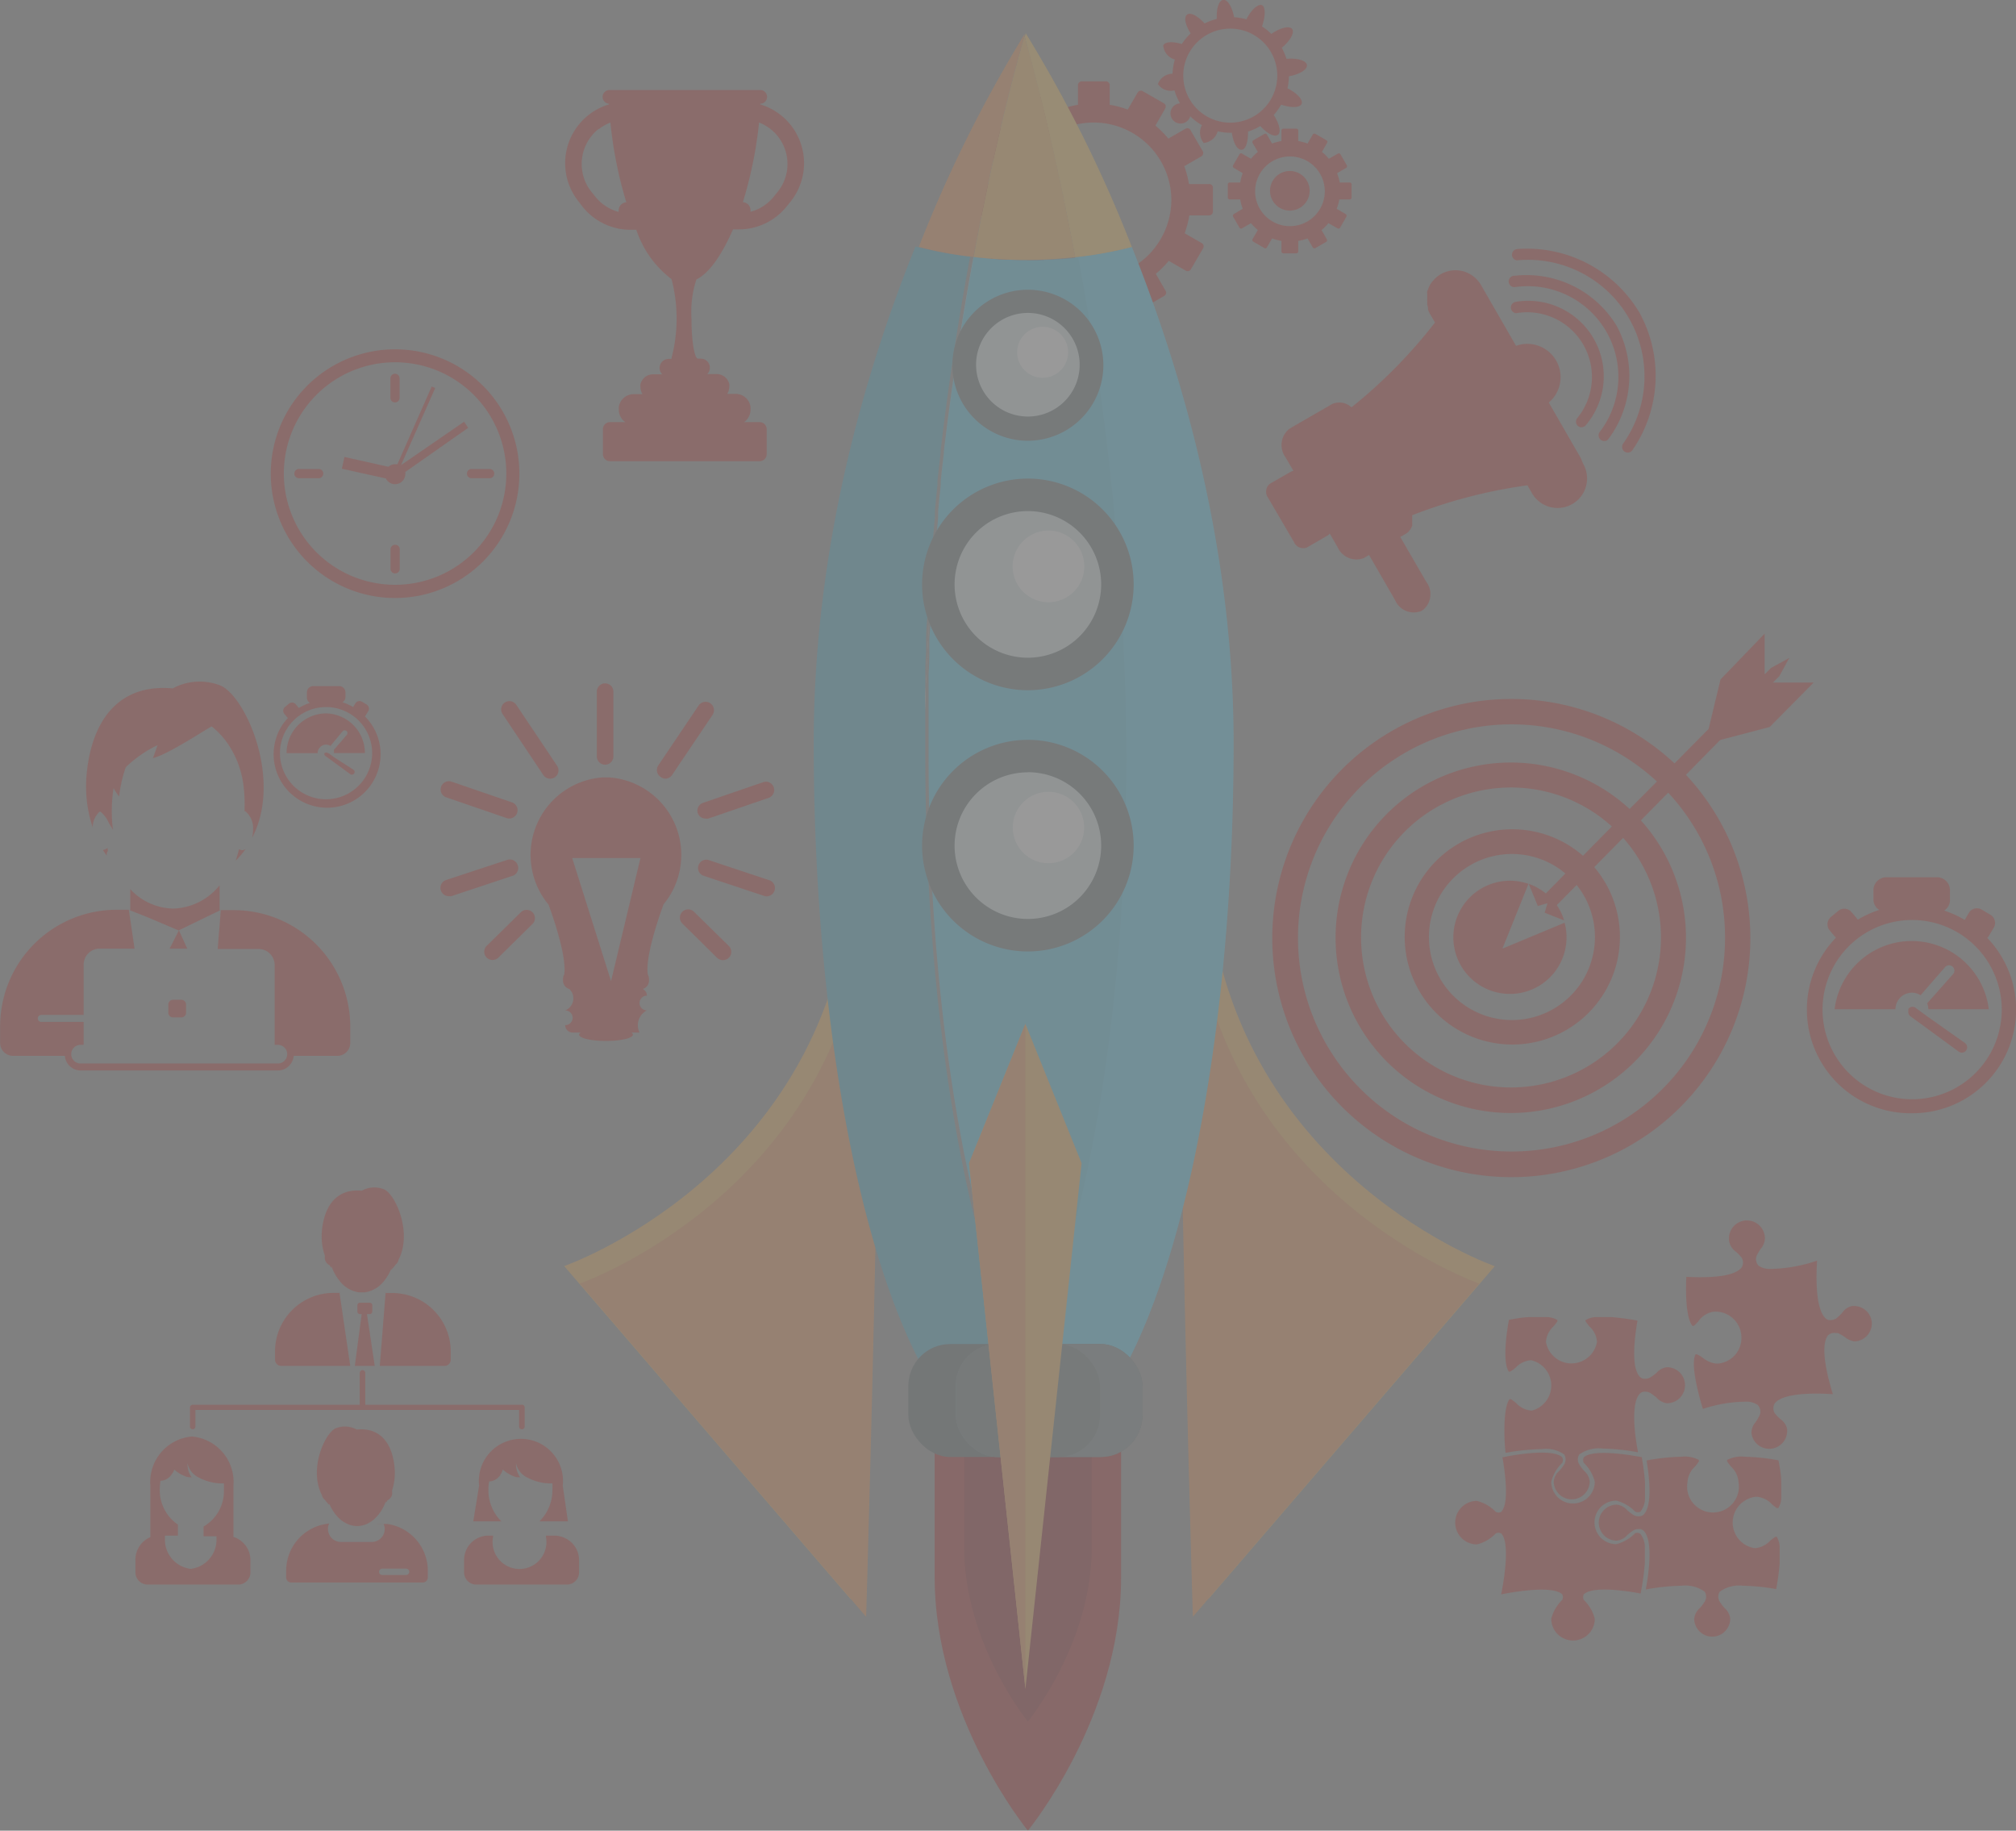 <svg xmlns="http://www.w3.org/2000/svg" viewBox="0 0 155.69 141.34"><rect x="0" y="0" width="155.69" height="141.34" fill="#808080" stroke="none"/><defs><style>.cls-1{isolation:isolate;}.cls-2{opacity:0.2;}.cls-18,.cls-3{fill:#b51f18;}.cls-4{fill:#f3aa43;}.cls-5{fill:#ef893a;}.cls-6{fill:#34a3c2;}.cls-7{fill:#42cdf5;}.cls-8{fill:#3ec1e6;}.cls-9{fill:#f8be49;}.cls-10{fill:#d5e5e6;}.cls-11{fill:#c5d5d6;}.cls-12{fill:#556566;}.cls-13{fill:#fff;}.cls-14{fill:#a5100e;}.cls-15{fill:#850309;}.cls-16{fill:#455556;}.cls-17{fill:#657576;}.cls-18,.cls-19{mix-blend-mode:multiply;}</style></defs><title>rocket</title><g class="cls-1"><g id="Isolation_Mode" data-name="Isolation Mode"><g class="cls-2"><path class="cls-3" d="M128.89,264.75h-1.53a7.65,7.65,0,0,0-.36-1.38l1.32-.76a0.3,0.3,0,0,0,.11-0.39l-0.95-1.63a0.27,0.27,0,0,0-.39-0.11l-1.32.76a7.48,7.48,0,0,0-1-1l0.76-1.33a0.29,0.29,0,0,0-.1-0.39l-1.64-.94a0.29,0.29,0,0,0-.39.1L122.63,259a7.34,7.34,0,0,0-1.39-.37V257.1a0.29,0.29,0,0,0-.28-0.28h-1.89a0.29,0.29,0,0,0-.28.28v1.53a7.12,7.12,0,0,0-1.38.37l-0.76-1.32a0.29,0.29,0,0,0-.39-0.1l-1.64.94a0.29,0.29,0,0,0-.1.39l0.76,1.33a7.48,7.48,0,0,0-1,1l-1.32-.76a0.28,0.28,0,0,0-.39.11l-0.95,1.63a0.29,0.29,0,0,0,.11.39l1.32,0.76a7.68,7.68,0,0,0-.37,1.38h-1.53a0.29,0.29,0,0,0-.28.28v1.88a0.29,0.29,0,0,0,.28.29h1.53a8,8,0,0,0,.37,1.38l-1.32.76a0.29,0.29,0,0,0-.11.39l0.95,1.63a0.3,0.3,0,0,0,.39.11l1.32-.76a7.54,7.54,0,0,0,1,1L114.52,273a0.28,0.28,0,0,0,.1.38l1.64,0.95a0.29,0.29,0,0,0,.39-0.11l0.76-1.32a7.11,7.11,0,0,0,1.38.37v1.53a0.29,0.29,0,0,0,.28.29H121a0.29,0.29,0,0,0,.28-0.29v-1.53a7.33,7.33,0,0,0,1.39-.37l0.76,1.32a0.28,0.28,0,0,0,.39.11l1.64-.95a0.28,0.28,0,0,0,.1-0.38l-0.76-1.32a7.55,7.55,0,0,0,1-1l1.32,0.76a0.29,0.29,0,0,0,.39-0.11l0.95-1.63a0.29,0.29,0,0,0-.11-0.39l-1.32-.76a8,8,0,0,0,.36-1.38h1.53a0.29,0.29,0,0,0,.29-0.29V265A0.28,0.28,0,0,0,128.89,264.75ZM120,272a6,6,0,1,1,6-6A6.05,6.05,0,0,1,120,272Z" transform="translate(-35.54 -250.54)"/><path class="cls-3" d="M139.8,264.63H139a3.63,3.63,0,0,0-.2-0.72l0.7-.41a0.15,0.15,0,0,0,.05-0.2l-0.49-.85a0.15,0.15,0,0,0-.2-0.05l-0.7.4a3.22,3.22,0,0,0-.53-0.53l0.4-.7a0.15,0.15,0,0,0-.05-0.2l-0.85-.49a0.15,0.15,0,0,0-.21.05l-0.4.69a4.25,4.25,0,0,0-.72-0.19v-0.8a0.15,0.15,0,0,0-.15-0.16h-1a0.15,0.15,0,0,0-.15.16v0.8a4.42,4.42,0,0,0-.72.19l-0.4-.69a0.14,0.14,0,0,0-.2-0.05l-0.85.49a0.15,0.15,0,0,0-.06.2l0.41,0.7a3.54,3.54,0,0,0-.53.53l-0.69-.4a0.14,0.14,0,0,0-.2.05l-0.49.85a0.14,0.14,0,0,0,.05.2l0.69,0.41a3.62,3.62,0,0,0-.19.72h-0.8a0.15,0.15,0,0,0-.16.16v1a0.15,0.15,0,0,0,.16.15h0.8a3.75,3.75,0,0,0,.19.72l-0.69.41a0.15,0.15,0,0,0-.05.2l0.49,0.85a0.15,0.15,0,0,0,.2.05l0.69-.4a3.54,3.54,0,0,0,.53.53l-0.41.7a0.15,0.15,0,0,0,.06.2l0.85,0.49a0.14,0.14,0,0,0,.2-0.05l0.4-.69a4.32,4.32,0,0,0,.72.19v0.8a0.15,0.15,0,0,0,.15.16h1a0.15,0.15,0,0,0,.15-0.16v-0.8a4.16,4.16,0,0,0,.72-0.19l0.4,0.69a0.15,0.15,0,0,0,.21.05l0.85-.49A0.15,0.15,0,0,0,138,269l-0.4-.7a3.23,3.23,0,0,0,.53-0.53l0.7,0.4a0.15,0.15,0,0,0,.2-0.05l0.49-.85a0.15,0.15,0,0,0-.05-0.2l-0.7-.41a3.63,3.63,0,0,0,.2-0.72h0.8a0.15,0.15,0,0,0,.15-0.16v-1A0.15,0.15,0,0,0,139.8,264.63ZM135.16,268a2.69,2.69,0,1,1,2.69-2.69A2.69,2.69,0,0,1,135.16,268Z" transform="translate(-35.54 -250.54)"/><circle class="cls-3" cx="99.61" cy="14.73" r="1.53"/><path class="cls-3" d="M131.43,262.1c0.32,0,.51-0.63.49-1.4a4.45,4.45,0,0,0,.95-0.43c0.53,0.58,1.09.88,1.36,0.68s0.11-.86-0.32-1.53a4.81,4.81,0,0,0,.57-0.8c0.77,0.26,1.45.25,1.58-.06s-0.34-.83-1.09-1.2a4.78,4.78,0,0,0,.11-0.93c0.83-.15,1.44-0.52,1.39-0.87s-0.73-.55-1.58-0.48a4.74,4.74,0,0,0-.36-0.85c0.66-.55,1-1.18.8-1.45s-0.91-.11-1.61.38a4.35,4.35,0,0,0-.72-0.58c0.28-.8.28-1.51,0-1.64s-0.83.34-1.2,1.09a4.79,4.79,0,0,0-.95-0.16c-0.16-.8-0.51-1.39-0.85-1.34s-0.53.68-.49,1.47a4.36,4.36,0,0,0-.94.35c-0.53-.58-1.1-0.89-1.36-0.68s-0.13.8,0.28,1.45a4.32,4.32,0,0,0-.68.82c-0.71-.22-1.32-0.18-1.44.11a1.25,1.25,0,0,0,.9,1.09,4.5,4.5,0,0,0-.18,1.09,1.23,1.23,0,0,0-1.13.8,1.21,1.21,0,0,0,1.28.49,4.61,4.61,0,0,0,.43,1,0.78,0.78,0,1,0,.79,1,4.35,4.35,0,0,0,.9.68,1.25,1.25,0,0,0,.14,1.38,1.26,1.26,0,0,0,1.08-.9,4.47,4.47,0,0,0,1.09.11C130.79,261.63,131.12,262.14,131.43,262.1Zm-4.51-5.72a3.63,3.63,0,1,1,3.63,3.63A3.63,3.63,0,0,1,126.92,256.38Z" transform="translate(-35.54 -250.54)"/><path class="cls-3" d="M86.77,320.38a6,6,0,0,0-4.2-9.82H82.09a6,6,0,0,0-4.19,9.82h0s1.46,3.85,1.21,5.4a0.7,0.7,0,0,0-.09.31v0.16a0.67,0.67,0,0,0,.49.65h0a1,1,0,0,1-.32,1.65,0.57,0.57,0,0,1,0,1.14,0.57,0.57,0,0,0,.57.57h0.63a0.23,0.23,0,0,0-.13.16c0,0.27.93,0.49,2.08,0.49s2.08-.22,2.08-0.49a0.23,0.23,0,0,0-.12-0.16h0.63a1.28,1.28,0,0,1,.57-1.71,0.57,0.57,0,0,1,0-1.14,0.57,0.57,0,0,0-.32-0.51h0a0.68,0.68,0,0,0,.48-0.65v-0.16a0.7,0.7,0,0,0-.09-0.31c-0.25-1.55,1.21-5.4,1.21-5.4h0ZM85,316.79l-2.27,9.5-3-9.5H85Z" transform="translate(-35.54 -250.54)"/><path class="cls-3" d="M82.27,309.58a0.64,0.64,0,0,0,.64-0.64v-5a0.64,0.64,0,0,0-1.28,0v5A0.64,0.64,0,0,0,82.27,309.58Z" transform="translate(-35.54 -250.54)"/><path class="cls-3" d="M70,312.1l4.66,1.6a0.64,0.64,0,1,0,.42-1.21l-4.66-1.6A0.64,0.64,0,0,0,70,312.1Z" transform="translate(-35.54 -250.54)"/><path class="cls-3" d="M75.52,317.33a0.64,0.64,0,0,0-.81-0.4L70,318.48a0.64,0.64,0,0,0,.2,1.25,0.64,0.64,0,0,0,.2,0l4.66-1.55A0.64,0.64,0,0,0,75.52,317.33Z" transform="translate(-35.54 -250.54)"/><path class="cls-3" d="M75.81,320.93l-2.69,2.64a0.64,0.64,0,0,0,.9.91l2.69-2.65A0.64,0.64,0,0,0,75.81,320.93Z" transform="translate(-35.54 -250.54)"/><path class="cls-3" d="M77.5,310.38a0.64,0.64,0,0,0,.53.28,0.63,0.63,0,0,0,.36-0.11,0.64,0.64,0,0,0,.17-0.89L75.44,305a0.64,0.64,0,1,0-1.06.71Z" transform="translate(-35.54 -250.54)"/><path class="cls-3" d="M89.42,313.3a0.64,0.64,0,0,0,.61.44,0.63,0.63,0,0,0,.21,0l4.66-1.6a0.64,0.64,0,0,0-.42-1.21l-4.66,1.6A0.64,0.64,0,0,0,89.42,313.3Z" transform="translate(-35.54 -250.54)"/><path class="cls-3" d="M94.89,318.48l-4.66-1.55a0.64,0.64,0,0,0-.4,1.21l4.66,1.55A0.64,0.64,0,1,0,94.89,318.48Z" transform="translate(-35.54 -250.54)"/><path class="cls-3" d="M89.13,320.93a0.64,0.64,0,0,0-.9.91l2.69,2.65a0.65,0.65,0,0,0,.45.18,0.64,0.64,0,0,0,.45-1.1Z" transform="translate(-35.54 -250.54)"/><path class="cls-3" d="M86.91,310.66a0.65,0.65,0,0,0,.53-0.28l3.12-4.63A0.64,0.64,0,1,0,89.5,305l-3.12,4.63a0.64,0.64,0,0,0,.17.89A0.63,0.63,0,0,0,86.91,310.66Z" transform="translate(-35.54 -250.54)"/><path class="cls-3" d="M162.14,274.66a10.1,10.1,0,0,0-9.46-4.89,0.44,0.44,0,0,0,0,.87,9,9,0,0,1,8.19,14.18,0.44,0.44,0,0,0,.59.61,0.43,0.43,0,0,0,.15-0.14A10.1,10.1,0,0,0,162.14,274.66Z" transform="translate(-35.54 -250.54)"/><path class="cls-3" d="M160.38,275.68a8.14,8.14,0,0,0-7.86-3.85,0.44,0.44,0,1,0,.06.87,7,7,0,0,1,6.48,11.22,0.44,0.44,0,0,0,.58.62,0.43,0.43,0,0,0,.14-0.14A8.14,8.14,0,0,0,160.38,275.68Z" transform="translate(-35.54 -250.54)"/><path class="cls-3" d="M157.44,283.46a0.43,0.43,0,0,0,.46,0,0.43,0.43,0,0,0,.14-0.13,5.83,5.83,0,0,0-5.47-9.48,0.44,0.44,0,0,0,.07.87,5,5,0,0,1,4.69,8.12A0.44,0.44,0,0,0,157.44,283.46Z" transform="translate(-35.54 -250.54)"/><path class="cls-3" d="M157.61,285.89h0l-2.46-4.27a2.57,2.57,0,0,0-2.53-4.38l-2.71-4.7a2.28,2.28,0,0,0-3.11-.83,2.26,2.26,0,0,0-.46.36h0l-0.1.11-0.14.16a2.4,2.4,0,0,0-.13.21,2.36,2.36,0,0,0-.13.28c0,0.07-.06.13-0.08,0.2s0,0.12,0,.19,0,0.14,0,.21,0,0.12,0,.19a2.28,2.28,0,0,0,0,.23c0,0.06,0,.12,0,0.17a2.23,2.23,0,0,0,.06.26s0,0.1,0,.15a2.29,2.29,0,0,0,.18.39l2.09,3.62-1.73-3a39,39,0,0,1-6.45,6.55,1.36,1.36,0,0,0-1.52-.24l-3.07,1.77h0l-0.21.13a1.6,1.6,0,0,0-.29,2.2l0.61,1.05a0.52,0.52,0,0,0-.2.06l-1.62.93a0.79,0.79,0,0,0-.14,1.08l2,3.42a0.78,0.78,0,0,0,1,.42l1.61-.93a0.52,0.52,0,0,0,.15-0.15l0.61,1.06a1.6,1.6,0,0,0,2,.85l0.43-.25,2,3.47a1.58,1.58,0,0,0,2,.87l0.18-.11a1.58,1.58,0,0,0,.23-2.17l-2-3.45,0.43-.25a1.07,1.07,0,0,0,.21-0.16l0.05-.07a1.17,1.17,0,0,0,.11-0.14l0.05-.1a1.28,1.28,0,0,0,.07-0.14s0-.09,0-0.14,0-.09,0-0.14a1.58,1.58,0,0,0,0-.16s0-.09,0-0.14,0-.11,0-0.17,0,0,0-.07a39,39,0,0,1,8.9-2.31l0.35,0.61a2.28,2.28,0,1,0,3.95-2.28Zm-6.22-1.65h0l0.9,1.56Z" transform="translate(-35.54 -250.54)"/><path class="cls-3" d="M65.32,350.32L64.87,356h5a0.48,0.48,0,0,0,.48-0.48v-0.64a4.52,4.52,0,0,0-4.52-4.51H65.32Z" transform="translate(-35.54 -250.54)"/><polygon class="cls-3" points="29.73 99.8 29.77 99.78 29.73 99.78 29.73 99.8"/><polygon class="cls-3" points="26.26 99.78 26.23 99.78 26.26 99.79 26.26 99.78"/><path class="cls-3" d="M57.26,356h5.33l-0.83-5.64H61.29a4.52,4.52,0,0,0-4.51,4.51v0.64A0.48,0.48,0,0,0,57.26,356Z" transform="translate(-35.54 -250.54)"/><path class="cls-3" d="M64.48,356l-0.6-4H64.1a0.2,0.2,0,0,0,.19-0.2v-0.48a0.2,0.2,0,0,0-.19-0.2H63.33a0.2,0.2,0,0,0-.19.2v0.48a0.2,0.2,0,0,0,.19.2h0.14l-0.53,4h1.55Z" transform="translate(-35.54 -250.54)"/><path class="cls-3" d="M53.63,369.22l-0.06,0v-4a3.52,3.52,0,0,0-3.21-3.77,3.52,3.52,0,0,0-3.21,3.77v4A1.88,1.88,0,0,0,46,371v0.94a0.94,0.94,0,0,0,.94.94h7a0.94,0.94,0,0,0,.94-0.94V371A1.88,1.88,0,0,0,53.63,369.22Zm-3.35,2.45a2.27,2.27,0,0,1-2-2.38s0-.06,0-0.1a0.53,0.53,0,0,1,0-.09h1v-0.85a3.21,3.21,0,0,1-1.4-2.77,3.73,3.73,0,0,1,.07-0.68v0.07a1.07,1.07,0,0,0,.78-0.41A1.5,1.5,0,0,0,49,364a2.66,2.66,0,0,0,.82.51,1,1,0,0,0,.54.08,0.21,0.21,0,0,1-.08-0.08,1.81,1.81,0,0,1-.26-1,1.58,1.58,0,0,0,.68,1,3.91,3.91,0,0,0,2.13.56,3.83,3.83,0,0,1,0,.46,3.15,3.15,0,0,1-1.57,2.87v0.75h1a0.53,0.53,0,0,1,0,.09s0,0.06,0,.1A2.27,2.27,0,0,1,50.27,371.67Z" transform="translate(-35.54 -250.54)"/><path class="cls-3" d="M72.54,365.24L72.09,368h2.17a3.37,3.37,0,0,1-1-2.47,3.69,3.69,0,0,1,.07-0.68s0,0.07,0,.07a1.07,1.07,0,0,0,.78-0.41,1.49,1.49,0,0,0,.26-0.51,2.66,2.66,0,0,0,.82.51,1,1,0,0,0,.54.08,0.21,0.21,0,0,1-.08-0.08,1.81,1.81,0,0,1-.26-1,1.58,1.58,0,0,0,.68,1,3.91,3.91,0,0,0,2.13.56,3.83,3.83,0,0,1,0,.46,3.37,3.37,0,0,1-1,2.47H79.4L79,365.24A3.25,3.25,0,1,0,72.54,365.24Z" transform="translate(-35.54 -250.54)"/><path class="cls-3" d="M79,369.22a1.84,1.84,0,0,0-.67-0.12H77.7a0.48,0.48,0,0,1,0,.09,2.08,2.08,0,1,1-4.08,0,0.53,0.53,0,0,1,0-.09H73.26A1.88,1.88,0,0,0,71.38,371v0.94a0.94,0.94,0,0,0,.94.94h7a0.94,0.94,0,0,0,.94-0.94V371A1.88,1.88,0,0,0,79,369.22Z" transform="translate(-35.54 -250.54)"/><path class="cls-3" d="M50.42,360.89a0.21,0.21,0,0,0,.21-0.21v-1.28h25v1.28a0.21,0.21,0,1,0,.43,0v-1.5A0.21,0.21,0,0,0,75.8,359H63.75v-2.46a0.21,0.21,0,0,0-.43,0V359H50.42a0.21,0.21,0,0,0-.21.21v1.5A0.21,0.21,0,0,0,50.42,360.89Z" transform="translate(-35.54 -250.54)"/><path class="cls-3" d="M65.51,368.21a3.63,3.63,0,0,0-.58,0H64.59a3.62,3.62,0,0,1,.58,0,0.94,0.94,0,0,1,.08.38h0a1,1,0,0,1-1,1H61.87a1,1,0,0,1-1-1h0a1,1,0,0,1,.09-0.42,3.65,3.65,0,0,0-3.32,3.64v0.52a0.39,0.39,0,0,0,.39.39H68.19a0.39,0.39,0,0,0,.39-0.39v-0.52A3.65,3.65,0,0,0,65.51,368.21Zm1.39,3.93H65.06a0.24,0.24,0,0,1,0-.49H66.9A0.24,0.24,0,1,1,66.9,372.14Z" transform="translate(-35.54 -250.54)"/><path class="cls-3" d="M66,363.73c-0.19-1.75-1.09-3-2.91-2.82a1.92,1.92,0,0,0-1.56-.12c-0.84.25-2.19,3.15-1.13,5.18a0.58,0.58,0,0,0,.23.37,3.06,3.06,0,0,0,.34.39l0-.1a3.3,3.3,0,0,0,.68,1.06,2.35,2.35,0,0,0,.64.47,1.8,1.8,0,0,0,1.66,0,2.27,2.27,0,0,0,.5-0.34,3.29,3.29,0,0,0,.89-1.39s0,0.09,0,.14a2.13,2.13,0,0,0,.13-0.2,0.62,0.62,0,0,0,.35-0.67s0-.06,0-0.09A4.4,4.4,0,0,0,66,363.73Z" transform="translate(-35.54 -250.54)"/><path class="cls-3" d="M60.63,347.53a0.65,0.65,0,0,0,.37.7,2.18,2.18,0,0,0,.14.21l0-.14a3.69,3.69,0,0,0,.64,1.15,2.3,2.3,0,0,0,1.49.87h0.44a2.3,2.3,0,0,0,1.49-.88,3.74,3.74,0,0,0,.66-1.23h0a4,4,0,0,1-.14.4,3.24,3.24,0,0,0,.36-0.42,0.62,0.62,0,0,0,.24-0.39c1.11-2.15-.3-5.2-1.19-5.46a2,2,0,0,0-1.65.13c-1.92-.18-2.87,1.14-3.07,3a4.63,4.63,0,0,0,.21,2S60.63,347.5,60.63,347.53Z" transform="translate(-35.54 -250.54)"/><path class="cls-3" d="M153.58,318.78a4.37,4.37,0,1,0,2.79,3l-4.8,2Z" transform="translate(-35.54 -250.54)"/><path class="cls-3" d="M168.4,307.67l3.81-1,3.39-3.43-3.14,0,0.49-.49,0.77-1.41-1.41.77-0.49.49,0-3.14L168.41,303l-0.92,3.82h0l-2.63,2.66a18.46,18.46,0,1,0,.88.88l2.63-2.67h0Zm0.36,15.21a16.49,16.49,0,1,1-5.26-12L161.39,313a13.53,13.53,0,1,0,.87.88l2.11-2.14A16.39,16.39,0,0,1,168.76,322.88Zm-13.84-3.36a4.34,4.34,0,0,0-1.32-.74l0.7,1.71,0.2-.06,0.54-.15-0.15.53-0.06.2h0l1.5,0.59a4.31,4.31,0,0,0-.56-1.18l1.53-1.55a6.41,6.41,0,1,1-.87-0.89Zm2.87-2.91a8.31,8.31,0,1,0,.87.88l2.23-2.26a11.58,11.58,0,1,1-.87-0.88Z" transform="translate(-35.54 -250.54)"/><path class="cls-3" d="M53.54,320.81H52.59l-0.24,3h3.12A1.24,1.24,0,0,1,56.75,325v6.21H57a0.72,0.72,0,0,1,0,1.44H41.76a0.72,0.72,0,0,1,0-1.44H42v-1.77H38.73a0.27,0.27,0,0,1,0-.54H42V325a1.24,1.24,0,0,1,1.27-1.22h2.66l-0.44-3H44.55a9,9,0,0,0-9,9v1.28a1,1,0,0,0,1,1h4a1.23,1.23,0,0,0,1.22,1.13H57a1.23,1.23,0,0,0,1.22-1.13h3.37a1,1,0,0,0,1-1v-1.28A9,9,0,0,0,53.54,320.81Z" transform="translate(-35.54 -250.54)"/><path class="cls-3" d="M13.34,77.19H14a0.37,0.37,0,0,1,.37.37v0.63a0.36,0.36,0,0,1-.36.36H13.34A0.36,0.36,0,0,1,13,78.18V77.55A0.36,0.36,0,0,1,13.34,77.19Z"/><path class="cls-3" d="M52.17,321h0l0.4-.19H52.5v-1.92h0a4.77,4.77,0,0,1-3.59,1.8,4.66,4.66,0,0,1-3.31-1.5v1.61H45.52l1.32,0.52h0l2.36,1,0.15,0.06-0.71,1.4H50l-0.64-1.41,0.11-.06Z" transform="translate(-35.54 -250.54)"/><path class="cls-3" d="M43.23,313.21h0l0.07,0a2.27,2.27,0,0,1,.65.88l0.32,0.52a7.88,7.88,0,0,1-.09-1,11.67,11.67,0,0,1,.13-2.22,3.94,3.94,0,0,0,.43.64,10.56,10.56,0,0,1,.51-2.25,9.27,9.27,0,0,1,2.46-1.71l-0.36,1c1.23-.29,4.33-2.39,4.54-2.44A6,6,0,0,1,53.16,308a7.36,7.36,0,0,1,1.21,3.42,11.31,11.31,0,0,1,.05,1.75l0.06,0a1.68,1.68,0,0,1,.6,1.45,2.58,2.58,0,0,1-.07.61c2.42-4.63-.65-11.23-2.57-11.81a4.37,4.37,0,0,0-3.56.27c-4.16-.38-6.2,2.45-6.63,6.43a10,10,0,0,0,.45,4.3A1.66,1.66,0,0,1,43.23,313.21Z" transform="translate(-35.54 -250.54)"/><path class="cls-3" d="M43.48,316.15a4.86,4.86,0,0,0,.3.45c0-.1,0-0.21.06-0.31s0-.18,0-0.28l-0.12.08a0.51,0.51,0,0,1-.24.07H43.48Z" transform="translate(-35.54 -250.54)"/><path class="cls-3" d="M54,316.1h0l-0.07.27c-0.11.39-.19,0.62-0.19,0.62a6.93,6.93,0,0,0,.77-0.9,0.52,0.52,0,0,1-.27.09A0.51,0.51,0,0,1,54,316.1Z" transform="translate(-35.54 -250.54)"/><path class="cls-3" d="M60.74,305.62a3.07,3.07,0,0,0-3.07,3.07h2.4a0.66,0.66,0,0,1,.66-0.66,0.65,0.65,0,0,1,.33.1L62,307a0.21,0.21,0,0,1,.32.28l-1,1.16a0.66,0.66,0,0,1,0,.24h2.4A3.06,3.06,0,0,0,60.74,305.62Z" transform="translate(-35.54 -250.54)"/><path class="cls-3" d="M63.72,305.85l0.05-.06,0.21-.34a0.38,0.38,0,0,0-.13-0.52l-0.35-.21a0.38,0.38,0,0,0-.52.13l-0.17.28a4.15,4.15,0,0,0-.82-0.37,0.48,0.48,0,0,0,.23-0.41V304a0.49,0.49,0,0,0-.49-0.49h-2a0.49,0.49,0,0,0-.49.49v0.4a0.48,0.48,0,0,0,.23.41,4.11,4.11,0,0,0-.85.39h0l-0.26-.31a0.38,0.38,0,0,0-.53,0l-0.31.26a0.38,0.38,0,0,0,0,.53l0.25,0.3a4.17,4.17,0,0,0-.39.48c-0.07.1-.13,0.21-0.19,0.31A4.13,4.13,0,1,0,63.72,305.85Zm-3,6.4a3.56,3.56,0,1,1,3.56-3.56A3.57,3.57,0,0,1,60.74,312.25Z" transform="translate(-35.54 -250.54)"/><path class="cls-3" d="M61.33,309l-0.27-.2-0.13-.1-0.05,0a0.21,0.21,0,0,0-.29,0h0l0,0v0a0.23,0.23,0,0,0,0,.09,0.21,0.21,0,0,0,.08.12h0l0.4,0.29,1.52,1.11a0.21,0.21,0,1,0,.25-0.34Z" transform="translate(-35.54 -250.54)"/><path class="cls-4" d="M101.23,319.71C99,341.37,79.11,348.29,79.11,348.29L101.23,374S103.48,298,101.23,319.71Z" transform="translate(-35.54 -250.54)"/><path class="cls-5" d="M102.43,321.06c-2.26,21.67-22.12,28.58-22.12,28.58l22.12,25.73S104.69,299.39,102.43,321.06Z" transform="translate(-35.54 -250.54)"/><path class="cls-4" d="M128.86,319.71c2.26,21.67,22.12,28.59,22.12,28.59L128.86,374S126.61,298,128.86,319.71Z" transform="translate(-35.54 -250.54)"/><path class="cls-5" d="M127.66,321.06c2.26,21.67,22.12,28.58,22.12,28.58l-22.12,25.73S125.4,299.39,127.66,321.06Z" transform="translate(-35.54 -250.54)"/><path class="cls-6" d="M107,308.91c0-.91,0-1.81,0-2.71,0-.28,0-0.55,0-0.83q0-.93,0-1.85c0-.33,0-0.64,0-1q0-.85.06-1.69c0-.31,0-0.62,0-0.93,0-.57.05-1.14,0.09-1.7,0-.29,0-0.58.05-0.86,0-.58.07-1.16,0.11-1.74,0-.27,0-0.52.06-0.79,0-.6.09-1.19,0.14-1.78,0-.22,0-0.44.06-0.66,0.06-.63.11-1.26,0.17-1.88l0-.51c0.06-.67.13-1.34,0.2-2l0-.35q0.12-1.07.24-2.13s0-.1,0-0.15c0.65-5.54,1.46-10.6,2.28-15a29.61,29.61,0,0,1-4.22-.78c-4,9.89-7.86,23.41-7.86,38.33,0,30.29,7.2,54.85,16.09,54.85a5.87,5.87,0,0,0,3.65-1.42,21.9,21.9,0,0,1-3.73-5.78C110.06,345.92,107,328.63,107,308.91Z" transform="translate(-35.54 -250.54)"/><path class="cls-7" d="M122.95,269.6a30.08,30.08,0,0,1-4.38.79,213.73,213.73,0,0,1,3.72,38.51c0,19.72-3.06,37-7.64,46.67a21.9,21.9,0,0,0,3.73,5.78c7.12-5.64,12.43-27.43,12.43-53.44C130.81,293,126.91,279.49,122.95,269.6Z" transform="translate(-35.54 -250.54)"/><path class="cls-8" d="M114.72,270.61a33.85,33.85,0,0,1-4-.23c-0.82,4.39-1.63,9.46-2.29,15,0,0.05,0,.1,0,0.15q-0.12,1.05-.24,2.13l0,0.35c-0.07.66-.14,1.32-0.2,2l0,0.51c-0.06.62-.11,1.25-0.17,1.88,0,0.22,0,.44-0.06.66,0,0.59-.09,1.18-0.14,1.78,0,0.26,0,.52-0.06.79,0,0.58-.08,1.16-0.11,1.74,0,0.29,0,.57-0.05.86,0,0.56-.06,1.13-0.09,1.7,0,0.31,0,.62,0,0.93q0,0.85-.06,1.69c0,0.33,0,.64,0,1,0,0.61,0,1.23,0,1.85,0,0.28,0,.55,0,0.83,0,0.9,0,1.8,0,2.71,0,19.73,3.06,37,7.64,46.67,4.58-9.66,7.64-26.95,7.64-46.67a213.73,213.73,0,0,0-3.72-38.51h0A33.43,33.43,0,0,1,114.72,270.61Z" transform="translate(-35.54 -250.54)"/><path class="cls-5" d="M114.65,253.34c0-.14.06-0.22,0.07-0.25a103,103,0,0,0-8.22,16.51,29.61,29.61,0,0,0,4.22.78C112.47,261,114.26,254.68,114.65,253.34Z" transform="translate(-35.54 -250.54)"/><path class="cls-9" d="M118.57,270.4a30.08,30.08,0,0,0,4.38-.79,102.94,102.94,0,0,0-8.2-16.51v0s0,0.12-.07.25C115,254.68,116.82,261,118.57,270.4Z" transform="translate(-35.54 -250.54)"/><path class="cls-4" d="M110.73,270.38a33.85,33.85,0,0,0,4,.23,33.43,33.43,0,0,0,3.85-.22h0c-1.75-9.38-3.53-15.71-3.92-17.05C114.26,254.68,112.47,261,110.73,270.38Z" transform="translate(-35.54 -250.54)"/><path class="cls-10" d="M108.15,288l0-.35Z" transform="translate(-35.54 -250.54)"/><path class="cls-10" d="M107.9,290.5l0-.51Z" transform="translate(-35.54 -250.54)"/><path class="cls-10" d="M107.67,293c0-.22,0-0.44.06-0.66C107.71,292.6,107.69,292.82,107.67,293Z" transform="translate(-35.54 -250.54)"/><path class="cls-10" d="M107.18,300.85c0-.31,0-0.62,0-0.93C107.21,300.23,107.19,300.54,107.18,300.85Z" transform="translate(-35.54 -250.54)"/><path class="cls-10" d="M107.08,303.51c0-.33,0-0.64,0-1C107.11,302.87,107.09,303.19,107.08,303.51Z" transform="translate(-35.54 -250.54)"/><path class="cls-10" d="M107,306.19c0-.28,0-0.55,0-0.83C107,305.64,107,305.92,107,306.19Z" transform="translate(-35.54 -250.54)"/><path class="cls-10" d="M107.48,295.61c0-.27,0-0.52.06-0.79C107.52,295.09,107.5,295.35,107.48,295.61Z" transform="translate(-35.54 -250.54)"/><path class="cls-10" d="M107.31,298.21c0-.29,0-0.58.05-0.86C107.35,297.64,107.33,297.92,107.31,298.21Z" transform="translate(-35.54 -250.54)"/><path class="cls-10" d="M108.43,285.52s0-.1,0-0.15S108.43,285.47,108.43,285.52Z" transform="translate(-35.54 -250.54)"/><path class="cls-11" d="M107.23,299.91c0-.57.05-1.14,0.09-1.7C107.28,298.78,107.26,299.34,107.23,299.91Z" transform="translate(-35.54 -250.54)"/><path class="cls-11" d="M107.37,297.35c0-.58.07-1.16,0.11-1.74C107.44,296.19,107.4,296.77,107.37,297.35Z" transform="translate(-35.54 -250.54)"/><path class="cls-11" d="M107,305.36c0-.62,0-1.24,0-1.85Q107.06,304.43,107,305.36Z" transform="translate(-35.54 -250.54)"/><path class="cls-11" d="M107.12,302.54q0-.85.06-1.69Q107.15,301.69,107.12,302.54Z" transform="translate(-35.54 -250.54)"/><path class="cls-11" d="M108.19,287.65q0.12-1.07.24-2.13Q108.3,286.57,108.19,287.65Z" transform="translate(-35.54 -250.54)"/><path class="cls-11" d="M107,308.91c0-.91,0-1.81,0-2.71C107,307.09,107,308,107,308.91Z" transform="translate(-35.54 -250.54)"/><path class="cls-11" d="M110.73,270.38c-0.82,4.4-1.63,9.46-2.28,15,0.66-5.54,1.47-10.6,2.29-15h0Z" transform="translate(-35.54 -250.54)"/><path class="cls-11" d="M107.95,290c0.06-.67.13-1.34,0.2-2C108.08,288.65,108,289.32,107.95,290Z" transform="translate(-35.54 -250.54)"/><path class="cls-11" d="M107.73,292.38c0.06-.63.11-1.26,0.17-1.88C107.84,291.12,107.79,291.75,107.73,292.38Z" transform="translate(-35.54 -250.54)"/><path class="cls-11" d="M107.54,294.83c0-.6.09-1.19,0.14-1.78C107.63,293.63,107.58,294.23,107.54,294.83Z" transform="translate(-35.54 -250.54)"/><path class="cls-10" d="M114.65,253.34c-0.39,1.34-2.18,7.67-3.92,17h0C112.47,261,114.26,254.68,114.65,253.34Z" transform="translate(-35.54 -250.54)"/><circle class="cls-10" cx="79.38" cy="65.28" r="6.91"/><path class="cls-12" d="M114.92,324a8.17,8.17,0,1,1,8.17-8.17A8.18,8.18,0,0,1,114.92,324Zm0-13.83a5.66,5.66,0,1,0,5.66,5.66A5.66,5.66,0,0,0,114.92,310.16Z" transform="translate(-35.54 -250.54)"/><circle class="cls-13" cx="80.97" cy="63.89" r="2.76"/><circle class="cls-10" cx="79.38" cy="45.12" r="6.91"/><path class="cls-12" d="M114.92,303.83a8.17,8.17,0,1,1,8.17-8.17A8.18,8.18,0,0,1,114.92,303.83Zm0-13.83a5.66,5.66,0,1,0,5.66,5.66A5.66,5.66,0,0,0,114.92,290Z" transform="translate(-35.54 -250.54)"/><circle class="cls-13" cx="80.97" cy="43.73" r="2.77"/><circle class="cls-10" cx="79.38" cy="28.19" r="4.94"/><path class="cls-12" d="M114.92,284.57a5.83,5.83,0,1,1,5.83-5.83A5.84,5.84,0,0,1,114.92,284.57Zm0-9.87a4,4,0,1,0,4,4A4,4,0,0,0,114.92,274.7Z" transform="translate(-35.54 -250.54)"/><circle class="cls-13" cx="80.52" cy="27.2" r="1.97"/><path class="cls-14" d="M114.92,391.88s7.21-8.76,7.2-19.57V361H107.72v11.28C107.72,383.12,114.92,391.88,114.92,391.88Z" transform="translate(-35.54 -250.54)"/><path class="cls-15" d="M114.92,383.45s4.93-6,4.93-13.4v-7.73H110V370C110,377.45,114.92,383.45,114.92,383.45Z" transform="translate(-35.54 -250.54)"/><rect class="cls-16" x="70.15" y="103.77" width="18.08" height="8.72" rx="3.23" ry="3.23"/><rect class="cls-17" x="73.81" y="103.77" width="14.42" height="8.72" rx="3.23" ry="3.23"/><rect class="cls-12" x="73.81" y="103.77" width="11.14" height="8.72" rx="3.23" ry="3.23"/><polygon class="cls-4" points="83.53 89.81 79.19 130.4 74.84 89.81 79.19 79.05 83.53 89.81"/><polygon class="cls-5" points="79.19 79.05 79.19 130.4 74.84 89.81 79.19 79.05"/><path class="cls-3" d="M80.53,266.5a4.73,4.73,0,0,0,3.71,1.78l0.44,0a7.9,7.9,0,0,0,2.72,3.81v0a12,12,0,0,1,0,6.09v0.07H87.17a0.7,0.7,0,0,0-.69.64,0.47,0.47,0,0,0,0,.06,0.69,0.69,0,0,0,.2.49H86a1,1,0,0,0-1,.77,0.92,0.92,0,0,0,0,.21,1,1,0,0,0,.16.55H84.48a1.16,1.16,0,0,0-.82.34,1.13,1.13,0,0,0-.33.64,1,1,0,0,0,0,.18,1.16,1.16,0,0,0,.5,1H82.64a0.55,0.55,0,0,0-.54.55v1.92a0.55,0.55,0,0,0,.54.55H94.2a0.55,0.55,0,0,0,.55-0.55v-1.92a0.55,0.55,0,0,0-.55-0.55H93a1.16,1.16,0,0,0,.5-1,1.35,1.35,0,0,0,0-.18,1.16,1.16,0,0,0-1.15-1H91.7a1,1,0,0,0,.16-0.55,1,1,0,0,0,0-.21,1,1,0,0,0-1-.77H90.16a0.69,0.69,0,0,0,.2-0.49,0.47,0.47,0,0,0,0-.06,0.7,0.7,0,0,0-.7-0.64H89.44c-0.27,0-.5-1.39-0.5-3.11a8.08,8.08,0,0,1,.38-3c1.07-.54,2-2,2.83-3.87l0.44,0a4.73,4.73,0,0,0,3.71-1.78l0.29-.36a4.74,4.74,0,0,0-2.34-7.51v-0.05h0a0.53,0.53,0,0,0,0-1.06H82.55a0.55,0.55,0,0,0-.31.15,0.53,0.53,0,0,0,.33.91h0s0,0,0,.05a4.74,4.74,0,0,0-2.34,7.51ZM94.16,260a3.43,3.43,0,0,1,1.43,5.36l-0.29.36a3.42,3.42,0,0,1-1.8,1.17,0.58,0.58,0,0,0,0-.12,0.62,0.62,0,0,0-.59-0.62A31.93,31.93,0,0,0,94.16,260Zm-12.37.51a3.49,3.49,0,0,1,.89-0.51,32,32,0,0,0,1.23,6.16,0.62,0.62,0,0,0-.59.62,0.61,0.61,0,0,0,0,.12,3.42,3.42,0,0,1-1.8-1.17l-0.29-.36A3.45,3.45,0,0,1,81.79,260.48Z" transform="translate(-35.54 -250.54)"/><path class="cls-3" d="M181.92,328.46a1.29,1.29,0,0,1,1.29-1.28,1.26,1.26,0,0,1,.65.2l1.89-2.17a0.41,0.41,0,1,1,.62.54l-2,2.25a1.29,1.29,0,0,1,.09.46h4.67a6,6,0,0,0-11.91,0h4.67Z" transform="translate(-35.54 -250.54)"/><path class="cls-3" d="M183.21,336.49a8,8,0,0,0,5.8-13.54,0.77,0.77,0,0,0,.1-0.11l0.4-.67a0.73,0.73,0,0,0-.25-1l-0.67-.4a0.73,0.73,0,0,0-1,.25l-0.32.54a7.94,7.94,0,0,0-1.59-.72,0.93,0.93,0,0,0,.45-0.79v-0.78a1,1,0,0,0-1-1h-3.91a1,1,0,0,0-1,1V320a0.94,0.94,0,0,0,.45.79,7.94,7.94,0,0,0-1.65.75v0l-0.51-.6a0.73,0.73,0,0,0-1-.08l-0.6.5a0.74,0.74,0,0,0-.08,1l0.49,0.58A8,8,0,0,0,183.21,336.49Zm6.92-8a6.92,6.92,0,1,1-6.92-6.92A6.93,6.93,0,0,1,190.13,328.47Z" transform="translate(-35.54 -250.54)"/><path class="cls-3" d="M184.36,329l-0.52-.38-0.26-.19-0.1-.08a0.41,0.41,0,0,0-.56.08h0a0.41,0.41,0,0,0,0,.09l0,0.06a0.42,0.42,0,0,0,0,.18,0.41,0.41,0,0,0,.15.24h0l0.78,0.57,2.95,2.16a0.41,0.41,0,1,0,.49-0.66Z" transform="translate(-35.54 -250.54)"/><path class="cls-18" d="M153.83,359.45a1.78,1.78,0,0,1-1.18-.56,3.1,3.1,0,0,0-.42-0.32h-0.11c-0.51.62-.43,3.14-0.31,4.14a17.7,17.7,0,0,1,2.83-.29,2.41,2.41,0,0,1,1.7.42,0.73,0.73,0,0,1,0,.76,3.42,3.42,0,0,1-.39.51,1.26,1.26,0,0,0-.42.8,1.39,1.39,0,1,0,2.78,0,1.26,1.26,0,0,0-.42-0.8,3.42,3.42,0,0,1-.39-0.51,0.73,0.73,0,0,1,0-.76,2.56,2.56,0,0,1,1.8-.46,16.7,16.7,0,0,1,2.74.29c-0.22-1.15-.61-3.78.16-4.55a0.53,0.53,0,0,1,.39-0.13,0.83,0.83,0,0,1,.38.09,3.5,3.5,0,0,1,.51.38,1.27,1.27,0,0,0,.8.42,1.39,1.39,0,0,0,0-2.78,1.28,1.28,0,0,0-.8.42,3.43,3.43,0,0,1-.51.38,0.83,0.83,0,0,1-.38.09,0.53,0.53,0,0,1-.39-0.13c-0.7-.7-0.45-2.92-0.2-4.36a19.11,19.11,0,0,0-2-.27h-1.2a1.62,1.62,0,0,0-.81.23,0.3,0.3,0,0,0,0,.09,3,3,0,0,0,.32.42,1.78,1.78,0,0,1,.56,1.18,2,2,0,0,1-3.94,0,1.78,1.78,0,0,1,.56-1.18,3.12,3.12,0,0,0,.32-0.41,0.37,0.37,0,0,0,0-.1,1.54,1.54,0,0,0-.77-0.23h-1.26c-0.63,0-1.25.13-1.71,0.21-0.36,2-.37,3.53,0,4h0.1a3,3,0,0,0,.43-0.32,1.78,1.78,0,0,1,1.18-.56A2,2,0,0,1,153.83,359.45Z" transform="translate(-35.54 -250.54)"/><path class="cls-18" d="M161.82,368.91a3.08,3.08,0,0,1-1.46.85,1.68,1.68,0,0,1,0-3.36,3.08,3.08,0,0,1,1.46.85,0.47,0.47,0,0,0,.41,0,1.71,1.71,0,0,0,.35-1v-1.28a19.07,19.07,0,0,0-.25-1.91h0.07c-0.76-.15-3.82-0.69-4.55,0a0.49,0.49,0,0,0,0,.42,3.08,3.08,0,0,1,.85,1.46,1.68,1.68,0,1,1-3.36,0,3.08,3.08,0,0,1,.85-1.46,0.49,0.49,0,0,0,0-.42c-0.75-.75-4-0.14-4.62,0,0.19,1.09.55,3.56-.1,4.21a0.46,0.46,0,0,1-.41,0,3.08,3.08,0,0,0-1.46-.85,1.68,1.68,0,0,0,0,3.36,3.08,3.08,0,0,0,1.46-.85,0.47,0.47,0,0,1,.41,0c0.83,0.83,0,4.71,0,4.71s3.88-.83,4.72,0a0.49,0.49,0,0,1,0,.42,3.08,3.08,0,0,0-.85,1.46,1.68,1.68,0,1,0,3.36,0,3.08,3.08,0,0,0-.85-1.46,0.49,0.49,0,0,1,0-.42c0.69-.69,3.43-0.25,4.39-0.07a19.79,19.79,0,0,0,.33-2.38v-1.23a1.73,1.73,0,0,0-.35-1A0.47,0.47,0,0,0,161.82,368.91Z" transform="translate(-35.54 -250.54)"/><path class="cls-18" d="M171.18,366.1a1.78,1.78,0,0,1,1.18.56,3.07,3.07,0,0,0,.41.32h0.1a1.54,1.54,0,0,0,.23-0.77V365c0-.63-0.13-1.25-0.21-1.71a16,16,0,0,0-2.62-.28,2.31,2.31,0,0,0-1.35.25,0.42,0.42,0,0,0,0,.1,3,3,0,0,0,.32.43,1.78,1.78,0,0,1,.56,1.18,2,2,0,1,1-3.94,0,1.77,1.77,0,0,1,.56-1.18,3.07,3.07,0,0,0,.32-0.42,0.37,0.37,0,0,0,0-.11,2.31,2.31,0,0,0-1.35-.25,16.33,16.33,0,0,0-2.69.29c0.27,1.61.41,3.54-.23,4.18a0.52,0.52,0,0,1-.38.13,0.82,0.82,0,0,1-.38-0.09,3.41,3.41,0,0,1-.51-0.39,1.26,1.26,0,0,0-.8-0.42,1.39,1.39,0,0,0,0,2.78,1.26,1.26,0,0,0,.8-0.42,3.56,3.56,0,0,1,.51-0.39,0.83,0.83,0,0,1,.38-0.09,0.52,0.52,0,0,1,.38.13c0.77,0.77.38,3.39,0.17,4.54a16.65,16.65,0,0,1,2.75-.29,2.57,2.57,0,0,1,1.8.46,0.74,0.74,0,0,1,0,.77,3.4,3.4,0,0,1-.39.51,1.26,1.26,0,0,0-.42.8,1.39,1.39,0,0,0,2.78,0,1.26,1.26,0,0,0-.42-0.8,3.37,3.37,0,0,1-.39-0.51,0.74,0.74,0,0,1,0-.77,2.57,2.57,0,0,1,1.8-.46,16.08,16.08,0,0,1,2.56.26,18.57,18.57,0,0,0,.27-2V370a1.6,1.6,0,0,0-.23-0.81h-0.09a3,3,0,0,0-.43.32,1.78,1.78,0,0,1-1.18.56A2,2,0,0,1,171.18,366.1Z" transform="translate(-35.54 -250.54)"/><path class="cls-18" d="M180.09,352.59a1.38,1.38,0,0,0-1.22-1.21,1.45,1.45,0,0,0-.32,0,1.25,1.25,0,0,0-.74.51,3.5,3.5,0,0,1-.46.44,0.87,0.87,0,0,1-.54.13,0.45,0.45,0,0,1-.23-0.09c-0.86-.68-0.79-3.33-0.71-4.5a11.61,11.61,0,0,1-3.77.64,1.46,1.46,0,0,1-.76-0.26,0.73,0.73,0,0,1-.14-0.75,3.55,3.55,0,0,1,.32-0.55,1.26,1.26,0,0,0,.32-0.84,1.39,1.39,0,1,0-2.75.33,1.25,1.25,0,0,0,.51.74,3.35,3.35,0,0,1,.44.46,0.73,0.73,0,0,1,0,.76c-0.58.74-2.58,0.81-4.27,0.72-0.09,1.95.1,3.4,0.48,3.79l0.09,0a3,3,0,0,0,.38-0.38,1.76,1.76,0,0,1,1.1-.71,1.88,1.88,0,0,1,.44,0,2,2,0,0,1,1.75,1.76,2,2,0,0,1-.4,1.48,2,2,0,0,1-1.32.75,1.34,1.34,0,0,1-.29,0,2.09,2.09,0,0,1-.95-0.43,2.57,2.57,0,0,0-.47-0.28h-0.09c-0.38.62,0.1,2.74,0.56,4.22a10.72,10.72,0,0,1,3.49-.56,1.48,1.48,0,0,1,.76.27,0.73,0.73,0,0,1,.14.75,3.4,3.4,0,0,1-.32.56,1.27,1.27,0,0,0-.32.84,1.38,1.38,0,0,0,1.22,1.21,1.41,1.41,0,0,0,.32,0,1.39,1.39,0,0,0,1.21-1.54,1.25,1.25,0,0,0-.51-0.74,3.42,3.42,0,0,1-.44-0.46,0.73,0.73,0,0,1,0-.76c0.67-.86,3.32-0.79,4.49-0.71-0.35-1.12-1.05-3.68-.38-4.54a0.7,0.7,0,0,1,.59-0.18l0.17,0a3.41,3.41,0,0,1,.55.32,1.63,1.63,0,0,0,.68.32h0.16A1.39,1.39,0,0,0,180.09,352.59Z" transform="translate(-35.54 -250.54)"/><g class="cls-19"><path class="cls-3" d="M66.05,277.51a9.6,9.6,0,1,0,9.6,9.6A9.6,9.6,0,0,0,66.05,277.51Zm0,18.18a8.59,8.59,0,1,1,8.59-8.59A8.58,8.58,0,0,1,66.05,295.69Z" transform="translate(-35.54 -250.54)"/><path class="cls-3" d="M66.05,281.61a0.35,0.35,0,0,0,.35-0.35v-1.51a0.35,0.35,0,0,0-.71,0v1.51A0.35,0.35,0,0,0,66.05,281.61Z" transform="translate(-35.54 -250.54)"/><path class="cls-3" d="M66.05,292.6a0.35,0.35,0,0,0-.35.35v1.51a0.35,0.35,0,1,0,.71,0V293A0.35,0.35,0,0,0,66.05,292.6Z" transform="translate(-35.54 -250.54)"/><path class="cls-3" d="M60.21,286.75H58.69a0.36,0.36,0,1,0,0,.71h1.51A0.36,0.36,0,0,0,60.21,286.75Z" transform="translate(-35.54 -250.54)"/><path class="cls-3" d="M73.41,286.75H71.9a0.36,0.36,0,0,0,0,.71h1.51A0.36,0.36,0,0,0,73.41,286.75Z" transform="translate(-35.54 -250.54)"/><path class="cls-3" d="M71.7,283.57l-0.32-.47-4.87,3.35,2.64-5.95-0.27-.12-2.65,6-0.18,0a0.76,0.76,0,0,0-.51.2l-3.4-.76-0.2.91,3.4,0.75a0.79,0.79,0,0,0,1.5-.32,0.72,0.72,0,0,0,0-.18Z" transform="translate(-35.54 -250.54)"/></g></g></g></g></svg>